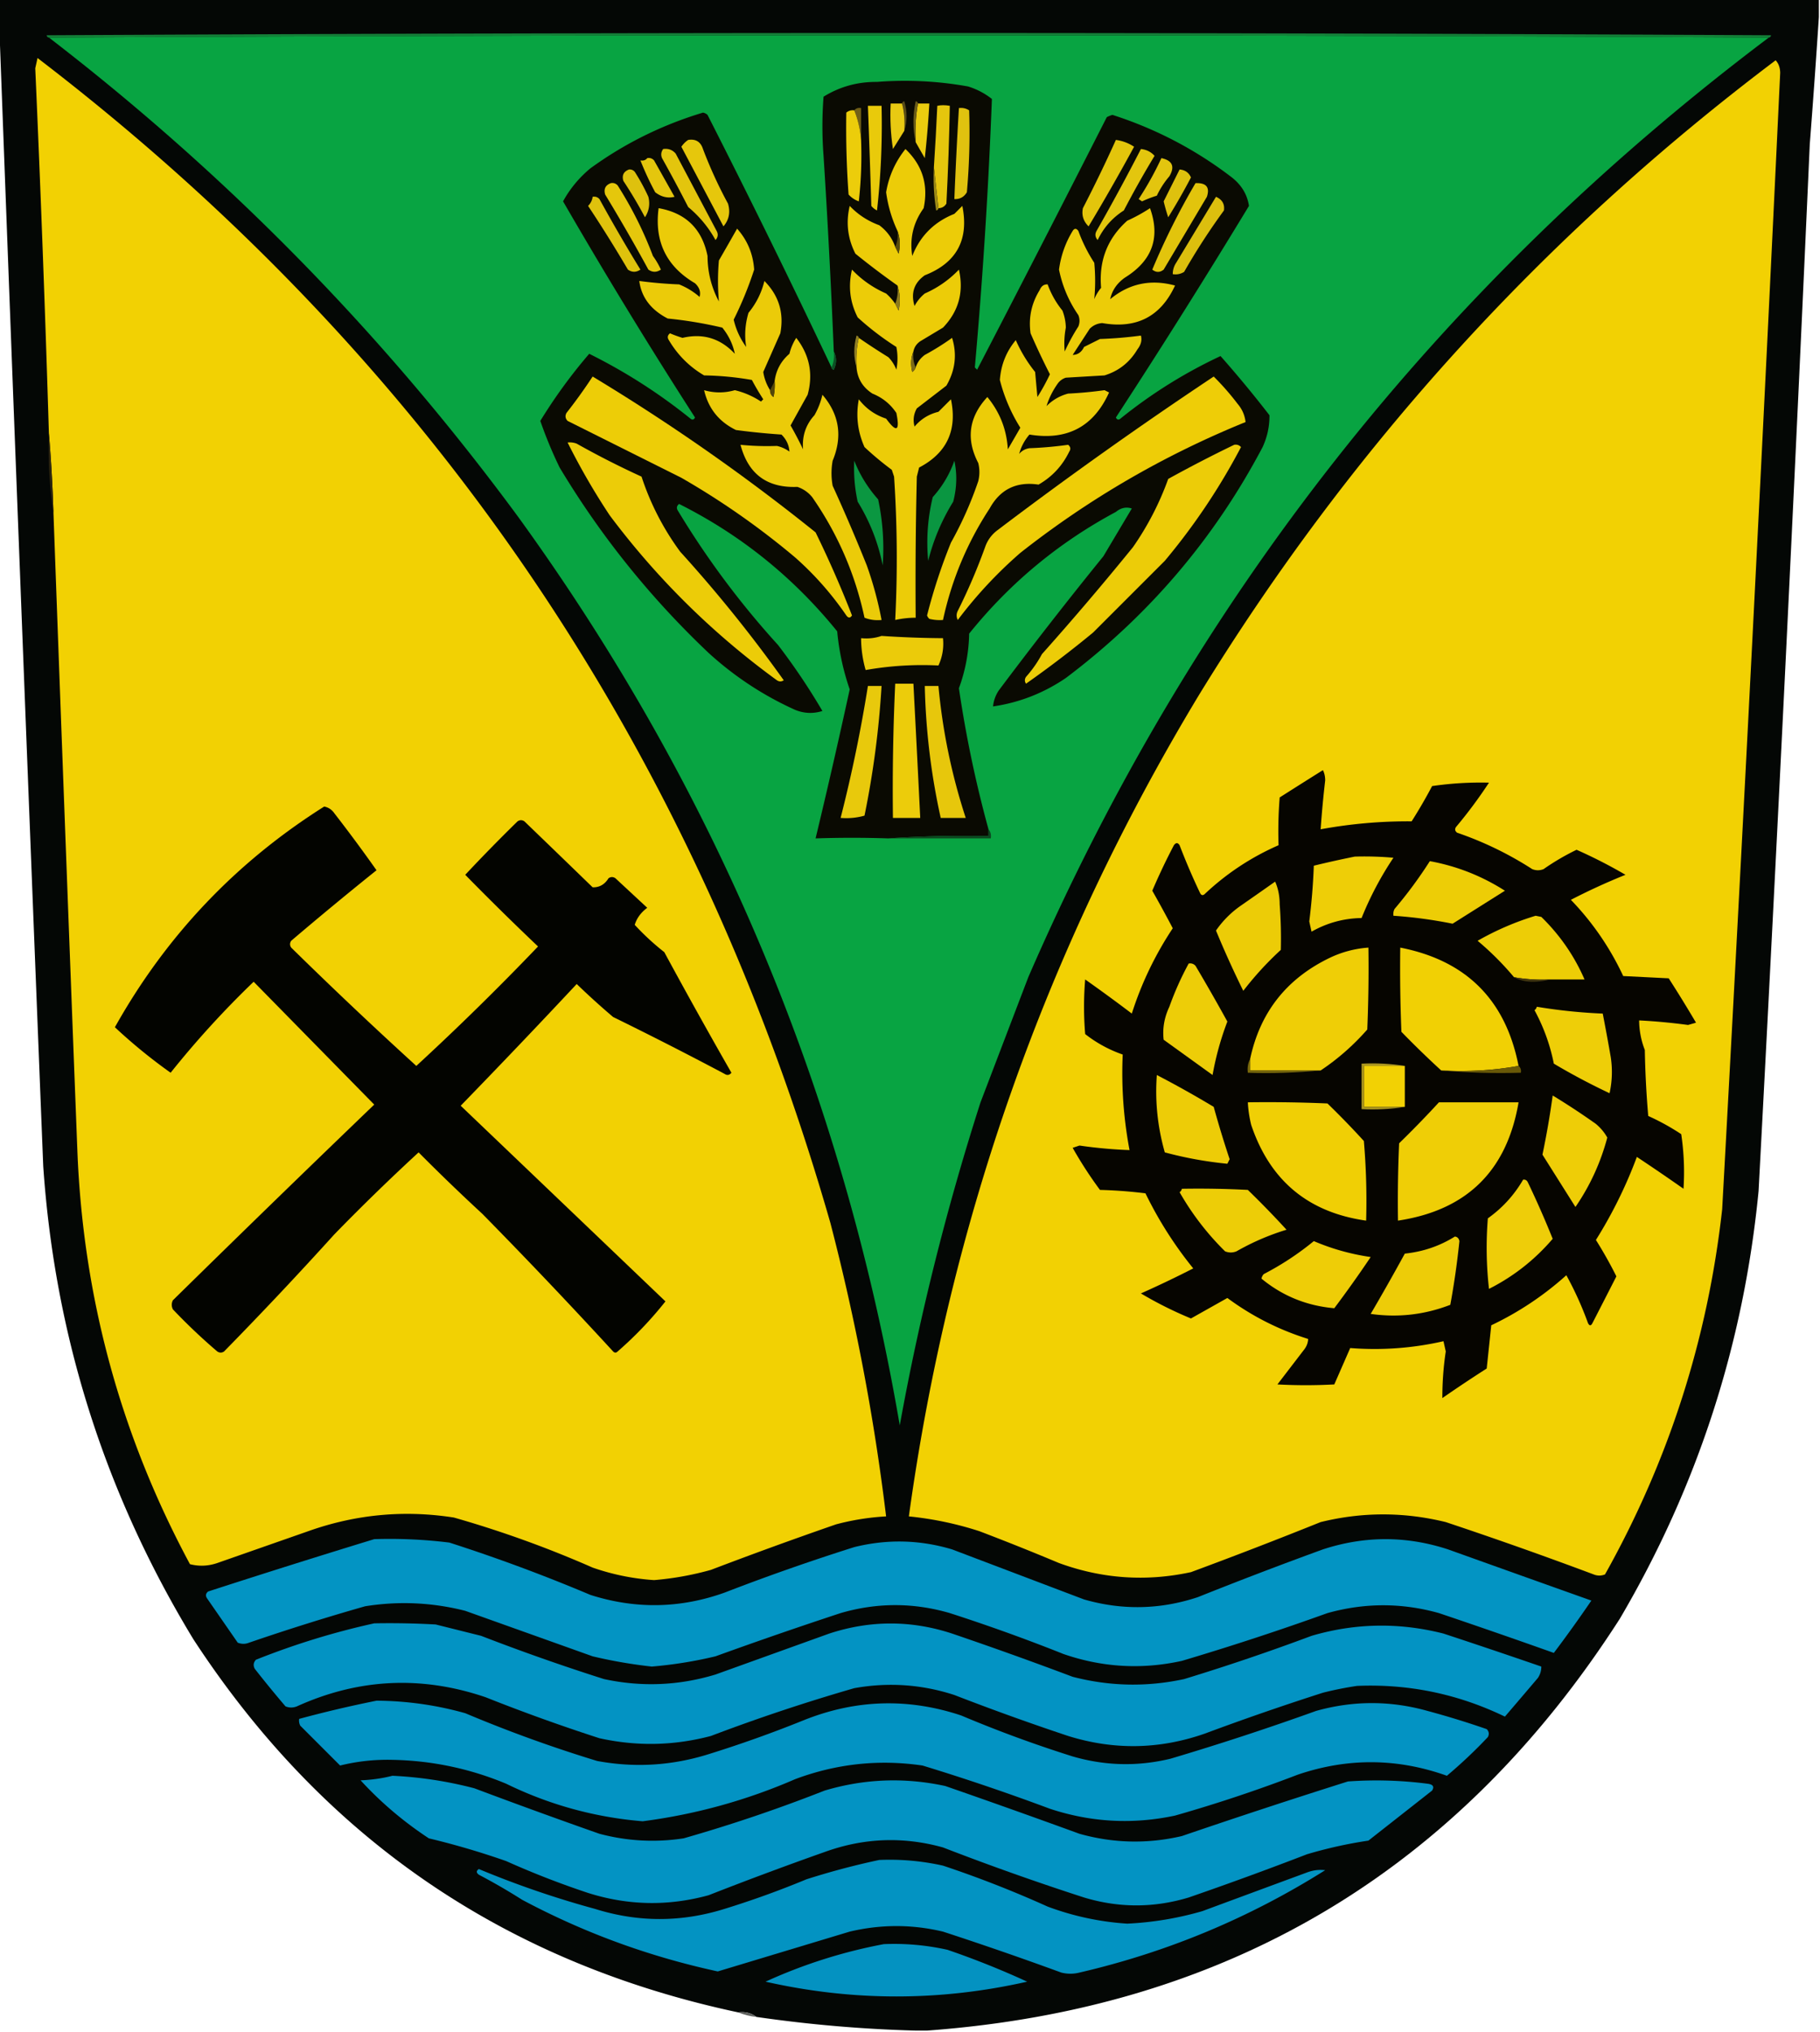 <svg xmlns="http://www.w3.org/2000/svg" width="800" height="893" style="shape-rendering:geometricPrecision;text-rendering:geometricPrecision;image-rendering:optimizeQuality;fill-rule:evenodd;clip-rule:evenodd"><path style="opacity:1" fill="#040705" d="M-.5-.5h800v8a4621.22 4621.22 0 0 1-4 56 53141.385 53141.385 0 0 1-22.5 460c-6.539 67.282-26.873 129.948-61 188-71.285 111.063-172.785 171.396-304.5 181h-5c-23.308-.615-46.641-2.615-70-6-2.28-1.723-4.947-2.389-8-2-102.564-21.836-182.397-76.503-239.5-164-38.91-64.06-60.91-133.393-66-208A192167.077 192167.077 0 0 1-.5 6.5v-7z"/><path style="opacity:1" fill="#158139" d="M777.5 16.5c-252-1.333-504-1.333-756 0-.543-.06-.876-.393-1-1a71822.796 71822.796 0 0 1 758 0c-.124.607-.457.94-1 1z"/><path style="opacity:1" fill="#08a442" d="M21.5 16.5c252-1.333 504-1.333 756 0-144.866 109.098-253.366 246.765-325.5 413-6.994 18.311-13.994 36.644-21 55a1113.336 1113.336 0 0 0-35.5 142c-25.007-146.257-80.841-279.257-167.5-399-58.791-79.959-127.624-150.293-206.5-211z"/><path style="opacity:1" fill="#f2d103" d="M23.5 225.5a660.7 660.7 0 0 0-2-35 11641.714 11641.714 0 0 0-6-160.5l1-4.5c172.276 131.896 288.443 302.563 348.5 512a977.426 977.426 0 0 1 24.5 129 108.086 108.086 0 0 0-22 3.5 1888.324 1888.324 0 0 0-55 20 132.97 132.97 0 0 1-25 4.5 102.346 102.346 0 0 1-27-5.5 474.76 474.76 0 0 0-61-22c-21.837-3.408-43.17-1.408-64 6a201356.9 201356.9 0 0 0-40 14c-3.995 1.361-7.995 1.527-12 .5-30.519-56.732-47.019-117.398-49.5-182-3.611-93.332-7.111-186.665-10.5-280zM780.5 26.5c1.287 1.371 1.953 3.205 2 5.5A63940.747 63940.747 0 0 1 757 531.5c-6.344 57.031-23.511 110.531-51.5 160.5-1.667.667-3.333.667-5 0a1888.924 1888.924 0 0 0-65-23c-18.364-4.503-36.697-4.503-55 0a2171.113 2171.113 0 0 1-57 22c-19.715 4.262-39.048 2.928-58-4a1141.872 1141.872 0 0 0-35-14 147.919 147.919 0 0 0-31-6.5c17.855-129.419 60.355-249.753 127.5-361 66.751-108.928 151.251-201.928 253.5-279z"/><path style="opacity:1" fill="#0a0a02" d="M434.5 364.5v3a484.723 484.723 0 0 0-44 1 476.849 476.849 0 0 0-32 0 3111.266 3111.266 0 0 0 15-65.5 108.215 108.215 0 0 1-5.5-25.5c-19.21-23.723-42.376-42.39-69.5-56-1.083.865-1.249 1.865-.5 3a377.431 377.431 0 0 0 44 59 284.367 284.367 0 0 1 19.5 29c-4.05 1.273-8.05 1.106-12-.5-13.979-6.307-26.645-14.641-38-25-25.627-24.275-47.46-51.442-65.5-81.5a184.495 184.495 0 0 1-8.5-20.5 228.02 228.02 0 0 1 21.5-29.5 242.8 242.8 0 0 1 44.5 28.5c.832.688 1.498.521 2-.5a2318.235 2318.235 0 0 1-58-95c3.025-5.535 7.025-10.369 12-14.5 15.018-10.925 31.518-19.092 49.5-24.5a3.942 3.942 0 0 1 2 1 4269.913 4269.913 0 0 1 54.5 111c.06.543.393.876 1 1 1.3-2.809 1.3-5.476 0-8a3709.2 3709.2 0 0 0-4.5-86 169.166 169.166 0 0 1 0-26c7.137-4.411 14.97-6.578 23.5-6.5a156.63 156.63 0 0 1 40 2 31.728 31.728 0 0 1 10.5 5.5 2345.602 2345.602 0 0 1-7.5 118l1 1a14757.487 14757.487 0 0 0 57-111 11.47 11.47 0 0 1 2.5-1c19.13 6.148 36.63 15.314 52.5 27.5 4.246 3.356 6.746 7.522 7.5 12.5-19 31.337-38.5 62.337-58.5 93 .502 1.021 1.168 1.188 2 .5a214.247 214.247 0 0 1 44-27.5 511.157 511.157 0 0 1 21.5 26c.063 4.833-.937 9.499-3 14-21.225 40.232-50.058 74.066-86.5 101.5-9.732 6.631-20.398 10.798-32 12.5.255-2.516 1.089-4.85 2.5-7a1954.099 1954.099 0 0 1 46-59l12.5-21c-2.452-.814-4.785-.314-7 1.5-25.124 13.457-46.624 31.291-64.5 53.5a72.918 72.918 0 0 1-4.5 24 518.283 518.283 0 0 0 13 62z"/><path style="opacity:1" fill="#594c18" d="M396.5 45.5c.06-.543.393-.876 1-1 1.311 4.484 1.311 8.817 0 13 .317-4.202-.017-8.202-1-12z"/><path style="opacity:1" fill="#e9ca12" d="M396.5 45.5c.983 3.798 1.317 7.798 1 12-1.64 2.65-3.307 5.316-5 8-.997-6.633-1.33-13.3-1-20h5z"/><path style="opacity:1" fill="#ebcc0f" d="M403.5 45.5h5a435.997 435.997 0 0 1-2 24 1041.005 1041.005 0 0 1-4-7c-.322-5.858.011-11.525 1-17z"/><path style="opacity:1" fill="#e5c60d" d="m412.5 91.5-2-18c.599-8.988 1.099-17.988 1.5-27 1.626-.354 3.459-.354 5.5 0-.254 14.34-.754 28.673-1.5 43-.816 1.323-1.983 1.99-3.5 2z"/><path style="opacity:1" fill="#e9ca0b" d="M381.5 46.5h6a339.71 339.71 0 0 1-2 46 7.248 7.248 0 0 1-2.5-2 5966.726 5966.726 0 0 0-1.5-44z"/><path style="opacity:1" fill="#716018" d="M375.5 48.5c.709-.904 1.709-1.237 3-1v14c-.365-4.594-1.365-8.927-3-13z"/><path style="opacity:1" fill="#e0c20f" d="M421.5 47.5c1.644-.214 3.144.12 4.5 1a293.76 293.76 0 0 1-1 36c-1.264 2.107-3.097 3.107-5.5 3 .534-13.346 1.2-26.68 2-40z"/><path style="opacity:1" fill="#eccd0b" d="M375.5 48.5c1.635 4.073 2.635 8.406 3 13a183.082 183.082 0 0 1-1 27 10.938 10.938 0 0 1-4.5-3 405.464 405.464 0 0 1-1-36c1.011-.837 2.178-1.17 3.5-1z"/><path style="opacity:1" fill="#6a5c19" d="M403.5 45.5c-.989 5.475-1.322 11.142-1 17-1.317-5.846-1.317-11.846 0-18 .607.124.94.457 1 1z"/><path style="opacity:1" fill="#e6c70c" d="M302.5 61.5c3.308-.526 5.474.807 6.5 4a194.74 194.74 0 0 0 11 24c1.116 3.788.45 7.122-2 10l-18.5-35c.84-1.235 1.84-2.235 3-3z"/><path style="opacity:1" fill="#e3c50c" d="M490.5 61.5c2.916.393 5.583 1.393 8 3a914.295 914.295 0 0 1-20 35c-2.298-2.25-3.131-4.916-2.5-8a621.187 621.187 0 0 0 14.5-30z"/><path style="opacity:1" fill="#e3c50d" d="M291.5 65.5c2.222-.322 4.056.345 5.5 2l18 34c.781 1.444.614 2.777-.5 4-3.023-5.534-7.023-10.368-12-14.5A657.372 657.372 0 0 0 291 69.5c-.579-1.428-.412-2.762.5-4z"/><path style="opacity:1" fill="#e3c60e" d="M501.5 65.5c2.436.249 4.436 1.249 6 3a421.528 421.528 0 0 0-13.5 24c-5.077 3.243-8.91 7.576-11.5 13-1.114-1.223-1.281-2.556-.5-4a945.163 945.163 0 0 0 19.5-36z"/><path style="opacity:1" fill="#eccc08" d="M401.5 154.5c-1.138 2.804-1.305 5.804-.5 9 .717-.544 1.217-1.211 1.5-2 .703-2.216 2.036-4.049 4-5.5 4.168-2.25 8.168-4.75 12-7.5 2.241 7.252 1.407 14.252-2.5 21l-13 10c-1.422 2.53-1.755 5.197-1 8 2.778-3.307 6.278-5.474 10.5-6.5l5.5-5.5c2.847 13.635-1.82 23.635-14 30l-1 4c-.5 20.664-.667 41.331-.5 62a41.73 41.73 0 0 0-9 1 541.105 541.105 0 0 0-.5-63l-1-3a134.925 134.925 0 0 1-12-10c-3.016-6.758-3.849-13.758-2.5-21 3.118 4.061 7.118 6.894 12 8.5 4.625 6.337 6.125 5.504 4.5-2.5-2.596-3.89-6.096-6.723-10.5-8.5-4.267-2.745-6.601-6.578-7-11.5-.318-4.532.015-8.866 1-13a294.805 294.805 0 0 0 13 8.5 15.83 15.83 0 0 1 3.5 5.5 25.238 25.238 0 0 0 0-10 123.709 123.709 0 0 1-17-13c-3.399-6.676-4.232-13.676-2.5-21 4.225 4.459 9.225 7.959 15 10.5a25.14 25.14 0 0 1 4 4.5l1.5 3c.81-3.858.643-7.524-.5-11a348.606 348.606 0 0 1-18.5-14c-3.399-6.676-4.232-13.676-2.5-21 3.612 3.815 7.946 6.648 13 8.5 3.323 2.483 5.657 5.649 7 9.5l1.5 3c.808-3.527.641-6.86-.5-10a58.416 58.416 0 0 1-5-17c1.204-7.073 4.037-13.406 8.5-19 7.488 7.133 10.154 15.8 8 26-4.56 6.34-6.227 13.34-5 21 3.474-8.808 9.641-14.974 18.5-18.5l3.5-3.5c2.993 14.853-2.507 25.019-16.5 30.5-4.718 3.343-6.218 7.843-4.5 13.5a17.842 17.842 0 0 1 4.5-5.5c5.737-2.528 10.737-6.028 15-10.5 2.22 9.828-.113 18.328-7 25.5l-10 6c-1.641 1.129-2.641 2.629-3 4.5z"/><path style="opacity:1" fill="#e4c60d" d="M284.5 69.5c1.175-.219 2.175.114 3 1l9 16c-3.014.73-5.847.064-8.5-2a129.921 129.921 0 0 1-6.5-14c1.291.237 2.291-.096 3-1z"/><path style="opacity:1" fill="#e3c50f" d="M510.5 69.5c4.867 1.05 6.034 3.717 3.5 8a37.937 37.937 0 0 0-5.5 8.5 54.152 54.152 0 0 0-6.5 2.5l-1.5-1a138.852 138.852 0 0 0 10-18z"/><path style="opacity:1" fill="#dec10e" d="M276.5 74.5c.996-.086 1.829.248 2.5 1a87.443 87.443 0 0 1 6 11c.797 3.22.297 6.22-1.5 9a192.949 192.949 0 0 0-9.5-16c-.706-2.455.127-4.122 2.5-5zM518.5 74.5c2.403.195 4.07 1.362 5 3.5a274.364 274.364 0 0 1-10 17.5 81.836 81.836 0 0 1-2-7l7-14z"/><path style="opacity:1" fill="#9d8b16" d="m410.5 73.5 2 18c-.06.543-.393.876-1 1a91.124 91.124 0 0 1-1-19z"/><path style="opacity:1" fill="#e5c70c" d="M268.5 80.5c1.175-.219 2.175.114 3 1 6.265 9.863 11.432 20.197 15.5 31a33.902 33.902 0 0 1 3.5 6c-1.853 1.26-3.686 1.26-5.5 0a805.055 805.055 0 0 0-19-33c-.706-2.455.127-4.122 2.5-5z"/><path style="opacity:1" fill="#e2c40c" d="M525.5 80.5c4.722-.2 6.389 1.8 5 6l-19 32c-1.667 1.333-3.333 1.333-5 0a314.901 314.901 0 0 1 19-38z"/><path style="opacity:1" fill="#dfc20d" d="M260.5 86.5c1.175-.219 2.175.114 3 1a713.88 713.88 0 0 0 18 31c-1.853 1.26-3.686 1.26-5.5 0a602.444 602.444 0 0 0-17.5-28c1.13-1.122 1.797-2.456 2-4z"/><path style="opacity:1" fill="#dcbf0e" d="M534.5 86.5c2.721 1.195 3.887 3.195 3.5 6a285.992 285.992 0 0 0-17.5 27c-1.545.952-3.212 1.285-5 1-.009-1.808.491-3.475 1.5-5l17.5-29z"/><path style="opacity:1" fill="#ebcb09" d="M338.5 171.5c-.039 1.256.461 2.256 1.5 3 .497-2.31.663-4.643.5-7 .625-4.802 2.791-8.802 6.5-12a22.725 22.725 0 0 1 3-7c5.847 7.53 7.514 15.863 5 25a4353.73 4353.73 0 0 0-7.5 13.5 157.405 157.405 0 0 1 5.5 10.5c-.484-5.821 1.183-10.821 5-15a32.871 32.871 0 0 0 3.5-9c7.434 8.66 8.934 18.327 4.5 29a30.485 30.485 0 0 0 0 11 819.739 819.739 0 0 1 15 35 159.948 159.948 0 0 1 6.5 24c-2.619.268-5.119-.065-7.5-1-4.116-19.23-11.783-36.897-23-53-1.731-2.117-3.898-3.617-6.5-4.5-13.297.535-21.631-5.631-25-18.5 5.28.533 10.614.699 16 .5a14.444 14.444 0 0 1 5.5 2.5c-.172-2.851-1.339-5.351-3.5-7.5a303.873 303.873 0 0 1-20-2c-7.481-3.641-12.147-9.474-14-17.5 4.491 1.289 8.991 1.289 13.5 0a35.536 35.536 0 0 1 11.5 5l1-1a107.8 107.8 0 0 1-5-8.5 133.243 133.243 0 0 0-21-2c-6.473-3.806-11.639-8.973-15.5-15.5-.749-1.135-.583-2.135.5-3a54.031 54.031 0 0 0 5.5 2c8.997-2.113 16.664.221 23 7-.846-4.151-2.679-7.984-5.5-11.5a183.403 183.403 0 0 0-24-4c-7.389-3.818-11.556-9.318-12.5-16.5a189.677 189.677 0 0 0 17.5 1.5 31.313 31.313 0 0 1 9 5.5c.608-2.184-.059-4.184-2-6-12.584-7.391-17.918-18.391-16-33 11.94 2.106 19.106 9.106 21.5 21 .02 7.107 1.687 13.773 5 20a102.857 102.857 0 0 1 0-18c2.699-4.687 5.366-9.353 8-14 4.529 5.083 7.029 11.083 7.5 18a159.108 159.108 0 0 1-9 22 32.764 32.764 0 0 0 5.5 12c-.813-5.01-.48-10.01 1-15 3.388-4.109 5.721-8.775 7-14 6.36 6.415 8.693 14.081 7 23a9675.59 9675.59 0 0 0-7.5 17 20.648 20.648 0 0 0 3 8z"/><path style="opacity:1" fill="#eccc08" d="M505.5 91.5c4.634 12.919.968 23.085-11 30.5-3.513 2.467-5.679 5.634-6.5 9.5 8.334-6.897 17.834-8.897 28.5-6-6.29 13.647-16.957 19.147-32 16.5-2.176.163-4.009.996-5.5 2.5l-7.5 11.5c2.252-.05 3.918-1.216 5-3.5l7-3.5a184.29 184.29 0 0 0 18-1.5c.541 2.023.041 4.023-1.5 6-3.391 5.732-8.224 9.565-14.5 11.5l-17 1a6.978 6.978 0 0 0-3.5 2.5c-2.267 3.201-3.934 6.534-5 10 2.697-2.708 5.863-4.541 9.5-5.5a181.111 181.111 0 0 0 16-1.5l2 1c-6.777 15.059-18.444 21.225-35 18.5-2.222 2.618-3.722 5.451-4.5 8.5 1.171-1.393 2.671-2.227 4.5-2.5a166.115 166.115 0 0 0 17-1.5c1.083.865 1.249 1.865.5 3-3.028 6.238-7.528 11.071-13.5 14.5-9.68-1.45-16.847 2.05-21.5 10.5-9.844 15.019-16.677 31.353-20.5 49a18.453 18.453 0 0 1-6-.5 3.647 3.647 0 0 1-1-1.5 245.47 245.47 0 0 1 10.5-32 162.588 162.588 0 0 0 12-27 16.242 16.242 0 0 0 0-8c-5.476-10.523-4.142-20.19 4-29 5.506 6.679 8.506 14.346 9 23 1.85-3.177 3.683-6.343 5.5-9.5a73.298 73.298 0 0 1-9-21c.492-6.656 2.825-12.489 7-17.5a62.485 62.485 0 0 0 8.5 14l1 11a90.37 90.37 0 0 0 5.5-10 318.267 318.267 0 0 1-8.5-18c-.961-6.791.372-13.124 4-19 .72-1.755 1.887-2.589 3.5-2.5a39.212 39.212 0 0 0 6.5 11.5 22.106 22.106 0 0 1 1.5 7.5 36.876 36.876 0 0 0-.5 10.5 87.45 87.45 0 0 1 6-11c.667-1.667.667-3.333 0-5-4.199-6.067-7.032-12.733-8.5-20 .814-6.111 2.814-11.777 6-17 .774-1.211 1.607-1.211 2.5 0a68.694 68.694 0 0 0 7 14 84.676 84.676 0 0 1 0 16 18.924 18.924 0 0 1 3-5c-1.043-11.893 2.791-21.726 11.5-29.5a71.273 71.273 0 0 0 10-5.5z"/><path style="opacity:1" fill="#574b0c" d="M394.5 101.5c1.141 3.14 1.308 6.473.5 10l-1.5-3c.968-2.107 1.302-4.441 1-7z"/><path style="opacity:1" fill="#8d7b1d" d="M394.5 125.5c1.143 3.476 1.31 7.142.5 11l-1.5-3c.973-2.448 1.306-5.115 1-8z"/><path style="opacity:1" fill="#918024" d="M377.5 148.5c-.985 4.134-1.318 8.468-1 13-1.312-4.515-1.312-9.182 0-14 .607.124.94.457 1 1z"/><path style="opacity:1" fill="#0d5025" d="M366.5 154.5c1.3 2.524 1.3 5.191 0 8-.607-.124-.94-.457-1-1 .968-2.107 1.302-4.441 1-7z"/><path style="opacity:1" fill="#7c6a18" d="M401.5 154.5c-.302 2.559.032 4.893 1 7-.283.789-.783 1.456-1.5 2-.805-3.196-.638-6.196.5-9z"/><path style="opacity:1" fill="#edcd07" d="M260.5 165.5a895.519 895.519 0 0 1 98 68.5 477.192 477.192 0 0 1 16 36.5c-.774 1.211-1.607 1.211-2.5 0a136.662 136.662 0 0 0-22.5-25.5 343.253 343.253 0 0 0-50-35l-50-25c-1.017-1.049-1.184-2.216-.5-3.5a228.794 228.794 0 0 0 11.5-16z"/><path style="opacity:1" fill="#eecd07" d="M533.5 165.5a114.685 114.685 0 0 1 10.5 12c1.993 2.318 3.159 4.984 3.5 8-35.85 14.581-68.85 33.747-99 57.5a191.614 191.614 0 0 0-27.5 29.5c-.667-1.333-.667-2.667 0-4a258.254 258.254 0 0 0 12-28c1.061-3.062 2.894-5.562 5.5-7.5a1907.216 1907.216 0 0 1 95-67.5z"/><path style="opacity:1" fill="#534709" d="M340.5 167.5a24.935 24.935 0 0 1-.5 7c-1.039-.744-1.539-1.744-1.5-3l2-4z"/><path style="opacity:1" fill="#eccc08" d="M249.5 194.5a8.43 8.43 0 0 1 4 .5 381.22 381.22 0 0 0 28.5 14.5 116.661 116.661 0 0 0 17 33 613.527 613.527 0 0 1 45.5 56.5c-1 .667-2 .667-3 0-28.154-20.488-52.654-44.654-73.5-72.5a299.41 299.41 0 0 1-18.5-32zM542.5 195.5c1.175-.219 2.175.114 3 1a281.93 281.93 0 0 1-33.5 50L480.5 278a480.27 480.27 0 0 1-29.5 22.5c-.667-1-.667-2 0-3a52.17 52.17 0 0 0 7-10 1333.514 1333.514 0 0 0 40-47 127.92 127.92 0 0 0 15.5-30 598.279 598.279 0 0 1 29-15z"/><path style="opacity:1" fill="#2d250e" d="M21.5 190.5a660.7 660.7 0 0 1 2 35c-1.727-11.452-2.394-23.119-2-35z"/><path style="opacity:1" fill="#0a9641" d="M419.5 202.5c1.261 5.879 1.094 11.879-.5 18-5.048 8.162-8.715 16.829-11 26a84.445 84.445 0 0 1 2-28c4.264-4.746 7.431-10.079 9.5-16z"/><path style="opacity:1" fill="#0b9741" d="M375.5 202.5c2.455 6.228 5.955 11.895 10.5 17a102.952 102.952 0 0 1 2 29c-1.983-9.97-5.649-19.303-11-28a67.63 67.63 0 0 1-1.5-18z"/><path style="opacity:1" fill="#ebcb0a" d="M387.5 279.5c8.987.607 17.987.94 27 1 .422 4.212-.244 8.212-2 12a143.479 143.479 0 0 0-32 2 51.662 51.662 0 0 1-2-14c3.213.31 6.213-.023 9-1z"/><path style="opacity:1" fill="#e8c90c" d="M381.5 301.5h6a403.453 403.453 0 0 1-7.5 57c-3.394.956-6.894 1.289-10.5 1a639.44 639.44 0 0 0 12-58z"/><path style="opacity:1" fill="#eccc0b" d="M393.5 300.5h8a18186.13 18186.13 0 0 1 3 59h-12c-.243-19.685.09-39.351 1-59z"/><path style="opacity:1" fill="#e7c70c" d="M406.5 301.5h6a263.903 263.903 0 0 0 12 58h-11a297.812 297.812 0 0 1-7-58z"/><path style="opacity:1" fill="#060500" d="M581.5 338.5c.658 1.293.992 2.793 1 4.5a469.121 469.121 0 0 0-2 21.5 212.125 212.125 0 0 1 40-3.5c3.2-5.037 6.2-10.204 9-15.5a148.096 148.096 0 0 1 25-1.5 206.236 206.236 0 0 1-14.5 19.5c-.617.949-.451 1.782.5 2.5a151.015 151.015 0 0 1 33 16c1.667.667 3.333.667 5 0a105.1 105.1 0 0 1 14.5-8.5 217.295 217.295 0 0 1 21.5 11 277.077 277.077 0 0 0-24 11 122.877 122.877 0 0 1 23 33.5l20 1a580.693 580.693 0 0 1 12 19.5l-3.5 1a260.611 260.611 0 0 0-21.5-2 36.336 36.336 0 0 0 2.5 13c.168 9.684.668 19.351 1.5 29a101.837 101.837 0 0 1 14.5 8 112.686 112.686 0 0 1 1 24 909.34 909.34 0 0 0-20.5-14 199.859 199.859 0 0 1-18 36.5 187.377 187.377 0 0 1 9 16 8363.298 8363.298 0 0 1-10.5 20.5c-.667 1.333-1.333 1.333-2 0a148.209 148.209 0 0 0-9.5-21 137.072 137.072 0 0 1-33 22l-2 19a606.781 606.781 0 0 0-19.5 13 136.052 136.052 0 0 1 1.5-20.5l-1-4.5c-13.535 3.08-27.201 4.08-41 3l-7 16c-8.373.45-16.706.45-25 0l11.5-15c1.289-1.555 1.956-3.221 2-5-12.835-4.001-24.669-10.001-35.5-18l-16 9a169.432 169.432 0 0 1-22-11 472.331 472.331 0 0 0 23-11 171.29 171.29 0 0 1-21-33 202.115 202.115 0 0 0-20-1.5 179.144 179.144 0 0 1-12-18.5l3-1a204.6 204.6 0 0 0 22 2 181.79 181.79 0 0 1-3-42 56.795 56.795 0 0 1-16.5-9c-.667-8-.667-16 0-24a713.586 713.586 0 0 1 20.5 15c4.237-13.309 10.237-25.809 18-37.5a550.564 550.564 0 0 0-9-16.5 273.728 273.728 0 0 1 9.5-20c.893-1.211 1.726-1.211 2.5 0a291.609 291.609 0 0 0 9 21c.502 1.021 1.168 1.188 2 .5 9.58-9.041 20.413-16.208 32.5-21.5a184.715 184.715 0 0 1 .5-21 2785.54 2785.54 0 0 1 19-12z"/><path style="opacity:1" fill="#030400" d="M142.5 354.5c1.871.359 3.371 1.359 4.5 3a676.54 676.54 0 0 1 18.5 25 1655.682 1655.682 0 0 0-37.5 31c-.667 1-.667 2 0 3a1999.022 1999.022 0 0 0 55 52 1187.538 1187.538 0 0 0 53.5-52.5 1269.555 1269.555 0 0 1-32-31.5 762.454 762.454 0 0 1 23-23.5c1-.667 2-.667 3 0 9.992 9.623 19.992 19.29 30 29 2.962.09 5.296-1.243 7-4 1-.667 2-.667 3 0l14 13c-2.774 2.064-4.607 4.564-5.5 7.5a110.18 110.18 0 0 0 13 12 2585.293 2585.293 0 0 0 29.5 53c-.865 1.083-1.865 1.249-3 .5a1696.768 1696.768 0 0 0-49-25 332.435 332.435 0 0 1-16-14.5 3828.392 3828.392 0 0 1-51 53.5c29.856 28.516 59.856 57.182 90 86a163.974 163.974 0 0 1-21 22c-.667.667-1.333.667-2 0a2463.82 2463.82 0 0 0-57.5-60.5 881.817 881.817 0 0 1-28-27 941.453 941.453 0 0 0-37 36A1778.294 1778.294 0 0 1 98.5 594c-1 .667-2 .667-3 0A254.566 254.566 0 0 1 76 575.5c-.667-1.333-.667-2.667 0-4a10891.1 10891.1 0 0 1 88.5-86l-53-54a412.546 412.546 0 0 0-36.5 40 235.94 235.94 0 0 1-24.5-20c22.474-40.14 53.141-72.473 92-97z"/><path style="opacity:1" fill="#0d451f" d="M434.5 364.5c.934 1.068 1.268 2.401 1 4h-45a484.723 484.723 0 0 1 44-1v-3z"/><path style="opacity:1" fill="#eece07" d="M595.5 376.5c5.676-.166 11.343.001 17 .5a143.977 143.977 0 0 0-14 26.5c-7.844.128-15.178 2.128-22 6l-1-4.5a275.804 275.804 0 0 0 2-24.5 449.418 449.418 0 0 1 18-4z"/><path style="opacity:1" fill="#edcd06" d="M628.5 378.5c11.84 2.17 22.84 6.503 33 13l-23 14.5a198.133 198.133 0 0 0-26-3.5 4.934 4.934 0 0 1 .5-3 191.411 191.411 0 0 0 15.5-21z"/><path style="opacity:1" fill="#eccc07" d="M560.5 387.5c1.32 2.928 1.986 6.261 2 10 .502 6.675.669 13.342.5 20a141.253 141.253 0 0 0-16.5 18 435.424 435.424 0 0 1-12-26.5 43.128 43.128 0 0 1 11-11 2818.276 2818.276 0 0 0 15-10.5z"/><path style="opacity:1" fill="#edcd06" d="M681.5 430.5a69.302 69.302 0 0 1-16-1 128.835 128.835 0 0 0-16-16 123.587 123.587 0 0 1 25.5-11l2.5.5c8.18 7.993 14.514 17.159 19 27.5h-15z"/><path style="opacity:1" fill="#efce06" d="M580.5 470.5h-31v-5c4.33-20.508 15.997-35.342 35-44.5a46.74 46.74 0 0 1 17-4.5c.167 12.005 0 24.005-.5 36-6.147 6.993-12.98 12.993-20.5 18z"/><path style="opacity:1" fill="#f1d004" d="M667.5 468.5c-10.951 1.978-22.284 2.644-34 2a418.271 418.271 0 0 1-17.5-17 684.346 684.346 0 0 1-.5-37c29.009 5.676 46.342 23.009 52 52z"/><path style="opacity:1" fill="#edcd08" d="M522.5 423.5c1.175-.219 2.175.114 3 1a894.27 894.27 0 0 1 14 24.5 128.234 128.234 0 0 0-6.5 23.5L511.5 457c-.569-4.933.264-9.766 2.5-14.5a134.01 134.01 0 0 1 8.5-19z"/><path style="opacity:1" fill="#42370f" d="M665.5 429.5a69.302 69.302 0 0 0 16 1c-2.478.664-5.145.997-8 1-3.09-.022-5.757-.688-8-2z"/><path style="opacity:1" fill="#eece08" d="M675.5 442.5a237.566 237.566 0 0 0 29 3 959.195 959.195 0 0 1 3.5 19 43.233 43.233 0 0 1-.5 16 287.113 287.113 0 0 1-24.5-13 82.713 82.713 0 0 0-8.5-23.5c.556-.383.889-.883 1-1.5z"/><path style="opacity:1" fill="#f2d104" d="M617.5 468.5v18h-18v-18h18z"/><path style="opacity:1" fill="#79690b" d="M549.5 465.5v5h31c-10.487.994-21.154 1.328-32 1-.295-2.235.039-4.235 1-6z"/><path style="opacity:1" fill="#695907" d="M667.5 468.5c.904.709 1.237 1.709 1 3-11.845.328-23.512-.005-35-1 11.716.644 23.049-.022 34-2z"/><path style="opacity:1" fill="#edcc07" d="M508.5 472.5a460.26 460.26 0 0 1 25 14 455.942 455.942 0 0 0 7 23l-1 2a167.392 167.392 0 0 1-27.5-5c-3.185-11.208-4.351-22.542-3.5-34z"/><path style="opacity:1" fill="#eecd07" d="M682.5 481.5a317.698 317.698 0 0 1 19 12.5c2.085 1.743 3.752 3.743 5 6-2.926 11.016-7.593 21.183-14 30.5l-14.5-23a371.794 371.794 0 0 0 4.5-26z"/><path style="opacity:1" fill="#f0cf05" d="M548.5 484.5c11.671-.167 23.338 0 35 .5a372.967 372.967 0 0 1 16 16.5 307.162 307.162 0 0 1 1 35c-25.417-3.577-42.251-17.577-50.5-42a52.016 52.016 0 0 1-1.5-10z"/><path style="opacity:1" fill="#efce06" d="M632.5 484.5h35c-5.119 30.119-22.786 47.452-53 52-.167-11.338 0-22.672.5-34a443.547 443.547 0 0 0 17.5-18z"/><path style="opacity:1" fill="#ac971e" d="M617.5 468.5h-18v18h18c-6.145.99-12.478 1.323-19 1v-20c6.522-.323 12.855.01 19 1z"/><path style="opacity:1" fill="#eecd09" d="M669.5 518.5c.876-.131 1.543.202 2 1a411.389 411.389 0 0 1 11 25c-7.874 9.209-17.207 16.543-28 22a160.723 160.723 0 0 1-.5-31c6.417-4.582 11.584-10.248 15.5-17z"/><path style="opacity:1" fill="#edcd07" d="M519.5 522.5c9.672-.166 19.339 0 29 .5a409.764 409.764 0 0 1 17 17.5 107.035 107.035 0 0 0-22 9.5c-1.667.667-3.333.667-5 0a119.367 119.367 0 0 1-20-26c.556-.383.889-.883 1-1.5z"/><path style="opacity:1" fill="#edcc08" d="M639.5 543.5c1.086.12 1.753.787 2 2a361.992 361.992 0 0 1-4 28c-11.307 4.372-22.974 5.705-35 4a1027.436 1027.436 0 0 0 15-26.5c8.012-.836 15.345-3.336 22-7.5z"/><path style="opacity:1" fill="#eecd07" d="M577.5 545.5c7.962 3.409 16.295 5.742 25 7a532.413 532.413 0 0 1-16 22.5c-12.086-1.05-22.753-5.383-32-13a3.943 3.943 0 0 1 1-2c7.913-4.112 15.246-8.945 22-14.5z"/><path style="opacity:1" fill="#0394c3" d="M164.5 676.5a213.95 213.95 0 0 1 33 1.5 741.253 741.253 0 0 1 62 23c19.804 6.325 39.471 5.992 59-1a961.059 961.059 0 0 1 57-20c14.44-3.59 28.774-3.257 43 1 19.343 7.34 38.677 14.673 58 22 16.766 4.821 33.433 4.488 50-1a1874.342 1874.342 0 0 1 55-21c18.343-5.999 36.676-5.999 55 0a34222.796 34222.796 0 0 0 63 22.5 583.497 583.497 0 0 1-16.5 23 3191.735 3191.735 0 0 0-50.5-17.5c-16.316-4.58-32.65-4.58-49 0a1197.343 1197.343 0 0 1-64 21c-17.599 3.886-34.933 2.886-52-3a785.55 785.55 0 0 0-50-18c-16-4.667-32-4.667-48 0a1982.725 1982.725 0 0 0-55 19 186.52 186.52 0 0 1-28 4.5 211.881 211.881 0 0 1-26-4.5c-18.655-6.665-37.322-13.332-56-20-14.535-3.691-29.202-4.358-44-2a999.861 999.861 0 0 0-51 16c-1.667.667-3.333.667-5 0L91 702.5c-.75-1.135-.583-2.135.5-3a4563.077 4563.077 0 0 1 73-23z"/><path style="opacity:1" fill="#0393c3" d="M164.5 713.5c9.006-.166 18.006 0 27 .5l20 5a933.288 933.288 0 0 0 54 19c16.513 3.558 32.846 2.892 49-2 16.6-5.98 33.267-11.98 50-18 18.018-5.907 36.018-5.907 54 0a1754.3 1754.3 0 0 1 53 19c16.258 4.214 32.592 4.548 49 1a965.245 965.245 0 0 0 56-19c19.148-5.631 38.482-5.964 58-1a3246.402 3246.402 0 0 1 43 14.5c.009 1.808-.491 3.475-1.5 5a4455.818 4455.818 0 0 1-14.5 17c-20.605-9.954-42.272-14.454-65-13.5a149.394 149.394 0 0 0-15 3 1191.195 1191.195 0 0 0-52 18c-19.896 6.941-39.896 7.274-60 1a1109.872 1109.872 0 0 1-50-18c-14.403-4.685-29.069-5.685-44-3a812.738 812.738 0 0 0-63 21c-16.228 4.301-32.561 4.634-49 1a806.53 806.53 0 0 1-50-18c-28.227-9.616-55.894-8.282-83 4-1.667.667-3.333.667-5 0a501.272 501.272 0 0 1-13.5-16.5c-.781-1.444-.614-2.777.5-4 17.012-6.785 34.346-12.118 52-16z"/><path style="opacity:1" fill="#0393c3" d="M165.5 747.5a146.757 146.757 0 0 1 39 5.5 599.694 599.694 0 0 0 58 21c16.531 3.062 32.864 2.062 49-3a539.35 539.35 0 0 0 42-15c22.771-9.069 45.771-9.735 69-2a552.972 552.972 0 0 0 49 18c14.26 4.152 28.593 4.485 43 1a1196.093 1196.093 0 0 0 64-21c16.33-4.582 32.663-4.582 49 0a381.375 381.375 0 0 1 26 8c1.017 1.049 1.184 2.216.5 3.5a215.088 215.088 0 0 1-18 17c-21.752-7.774-43.586-7.94-65.5-.5a640.837 640.837 0 0 1-54 18c-18.596 3.969-36.93 2.969-55-3a966.977 966.977 0 0 0-56-19c-19.159-2.808-37.825-.808-56 6-21.435 9.31-43.769 15.477-67 18.5-21.042-1.737-41.042-7.237-60-16.5-16.012-6.67-32.678-10.17-50-10.5-7.856-.192-15.523.642-23 2.5L132 758.5a4.934 4.934 0 0 1-.5-3 527.195 527.195 0 0 1 34-8z"/><path style="opacity:1" fill="#0393c3" d="M172.5 780.5c12.16.571 24.16 2.404 36 5.5a2734.445 2734.445 0 0 0 55 20c12.225 3.238 24.558 3.905 37 2a677.523 677.523 0 0 0 62-21c17.445-5.197 35.111-5.863 53-2a4092.885 4092.885 0 0 1 59 21c14.914 4.188 29.914 4.522 45 1a3269.21 3269.21 0 0 1 73-24 175.66 175.66 0 0 1 35 1c2.386.284 3.052 1.284 2 3l-28 22a195.38 195.38 0 0 0-27 6 1569.24 1569.24 0 0 1-52 19c-15.339 4.628-30.673 4.628-46 0a1164.505 1164.505 0 0 1-62-22c-17.512-4.876-34.845-4.209-52 2a1598.558 1598.558 0 0 0-51 19c-17.776 4.888-35.443 4.555-53-1a381.067 381.067 0 0 1-36-14 346.672 346.672 0 0 0-34-10c-11.182-7.368-21.182-15.868-30-25.5 4.87-.19 9.536-.856 14-2z"/><path style="opacity:1" fill="#0393c2" d="M386.5 817.5c9.451-.395 18.785.438 28 2.5a482.907 482.907 0 0 1 46 18 122.326 122.326 0 0 0 35 7.5 142.33 142.33 0 0 0 33-5.5c15.287-5.66 30.62-11.327 46-17 2.626-.995 5.293-1.328 8-1-33.46 21.062-69.46 36.062-108 45a16.242 16.242 0 0 1-8 0 1553.017 1553.017 0 0 0-52-18c-13.634-3.245-27.3-3.245-41 0a628116.47 628116.47 0 0 1-58 17.5c-30.269-6.551-58.935-17.051-86-31.5a267.498 267.498 0 0 0-19-11c-1.211-.893-1.211-1.726 0-2.5a418.096 418.096 0 0 0 51 17.5c18.966 5.957 37.966 5.957 57 0a406.201 406.201 0 0 0 36-13 333.134 333.134 0 0 1 32-8.5z"/><path style="opacity:1" fill="#0492c1" d="M388.5 854.5c9.451-.395 18.785.438 28 2.5a373.65 373.65 0 0 1 35 14c-38.293 8.659-76.626 8.659-115 0 16.733-7.634 34.066-13.134 52-16.5z"/><path style="opacity:1" fill="#60625f" d="M324.5 884.5c3.053-.389 5.72.277 8 2-2.873-.302-5.539-.969-8-2z"/></svg>